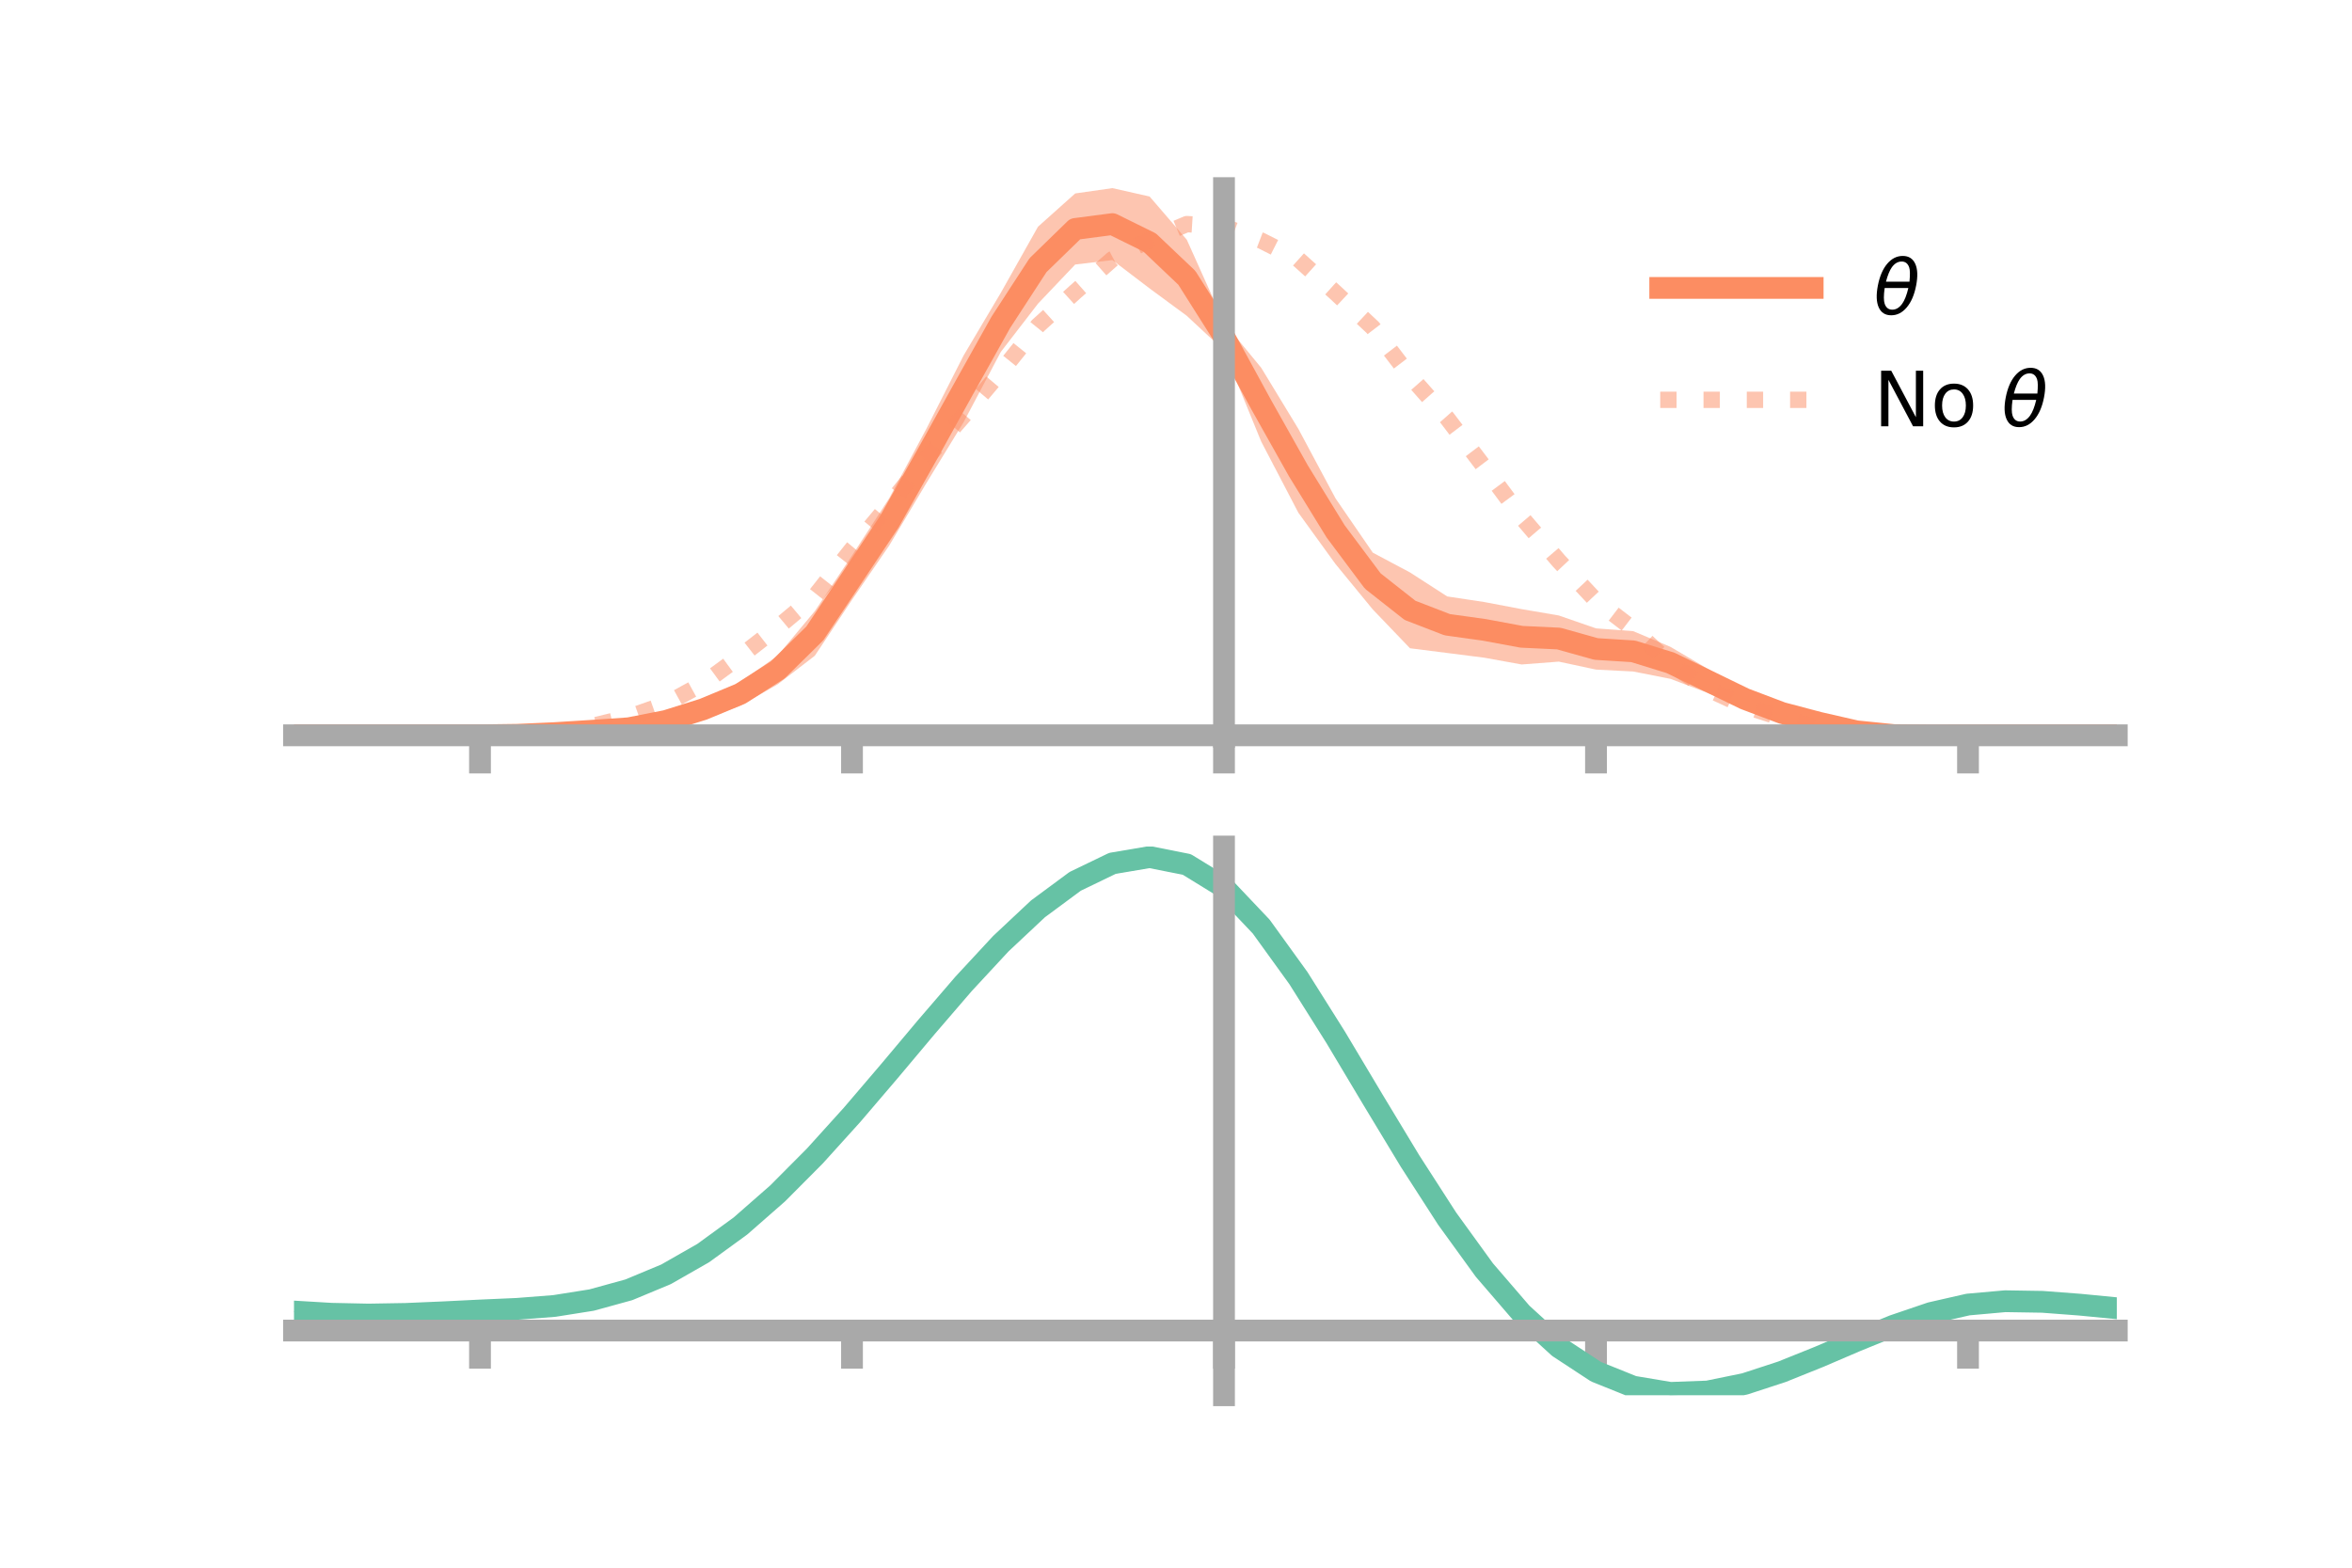 <?xml version="1.0" encoding="utf-8" standalone="no"?>
<!DOCTYPE svg PUBLIC "-//W3C//DTD SVG 1.1//EN"
  "http://www.w3.org/Graphics/SVG/1.1/DTD/svg11.dtd">
<!-- Created with matplotlib (https://matplotlib.org/) -->
<svg height="144pt" version="1.1" viewBox="0 0 216 144" width="216pt" xmlns="http://www.w3.org/2000/svg" xmlns:xlink="http://www.w3.org/1999/xlink">
 <defs>
  <style type="text/css">*{stroke-linecap:butt;stroke-linejoin:round;}</style>
 </defs>
 <g id="figure_1">
  <g id="patch_1">
   <path d="M 0 144 
L 216 144 
L 216 0 
L 0 0 
z
" style="fill:none;"/>
  </g>
  <g id="axes_1">
   <g id="patch_2">
    <path d="M 27 67.68 
L 194.4 67.68 
L 194.4 17.28 
L 27 17.28 
z
" style="fill:none;"/>
   </g>
   <g id="PolyCollection_1">
    <path clip-path="url(#p91480f7b4b)" d="M 27 67.542 
L 27 67.542 
L 30.416 67.542 
L 33.833 67.542 
L 37.249 67.542 
L 40.665 67.542 
L 44.082 67.538 
L 47.498 67.41 
L 50.914 67.188 
L 54.331 66.745 
L 57.747 66.439 
L 61.163 65.447 
L 64.58 64.181 
L 67.996 62.652 
L 71.412 60.232 
L 74.829 56.133 
L 78.245 51.034 
L 81.661 45.768 
L 85.078 39.381 
L 88.494 32.654 
L 91.91 26.897 
L 95.327 20.824 
L 98.743 17.769 
L 102.159 17.28 
L 105.576 18.05 
L 108.992 22.019 
L 112.408 29.63 
L 115.824 33.78 
L 119.241 39.401 
L 122.657 45.79 
L 126.073 50.763 
L 129.49 52.581 
L 132.906 54.785 
L 136.322 55.302 
L 139.739 55.951 
L 143.155 56.535 
L 146.571 57.719 
L 149.988 57.975 
L 153.404 59.414 
L 156.82 61.424 
L 160.237 63.315 
L 163.653 64.67 
L 167.069 65.927 
L 170.486 66.781 
L 173.902 67.357 
L 177.318 67.469 
L 180.735 67.541 
L 184.151 67.542 
L 187.567 67.542 
L 190.984 67.542 
L 194.4 67.542 
L 194.4 67.542 
L 194.4 67.542 
L 190.984 67.542 
L 187.567 67.542 
L 184.151 67.542 
L 180.735 67.545 
L 177.318 67.637 
L 173.902 67.68 
L 170.486 67.566 
L 167.069 66.856 
L 163.653 66.307 
L 160.237 65.076 
L 156.82 63.645 
L 153.404 62.354 
L 149.988 61.68 
L 146.571 61.505 
L 143.155 60.774 
L 139.739 61.035 
L 136.322 60.415 
L 132.906 59.979 
L 129.49 59.546 
L 126.073 55.983 
L 122.657 51.819 
L 119.241 47.102 
L 115.824 40.557 
L 112.408 32.192 
L 108.992 29.009 
L 105.576 26.493 
L 102.159 23.89 
L 98.743 24.296 
L 95.327 27.892 
L 91.91 32.327 
L 88.494 38.783 
L 85.078 44.37 
L 81.661 50.111 
L 78.245 55.096 
L 74.829 60.234 
L 71.412 62.864 
L 67.996 64.815 
L 64.58 66.119 
L 61.163 67.001 
L 57.747 67.349 
L 54.331 67.512 
L 50.914 67.497 
L 47.498 67.582 
L 44.082 67.543 
L 40.665 67.542 
L 37.249 67.542 
L 33.833 67.542 
L 30.416 67.542 
L 27 67.542 
z
" style="fill:#fc8d62;fill-opacity:0.5;"/>
   </g>
   <g id="matplotlib.axis_1">
    <g id="xtick_1">
     <g id="line2d_1">
      <defs>
       <path d="M 0 0 
L 0 3.5 
" id="meae9fbc723" style="stroke:#a9a9a9;stroke-width:2;"/>
      </defs>
      <g>
       <use style="fill:#a9a9a9;stroke:#a9a9a9;stroke-width:2;" x="44.082" xlink:href="#meae9fbc723" y="67.542"/>
      </g>
     </g>
    </g>
    <g id="xtick_2">
     <g id="line2d_2">
      <g>
       <use style="fill:#a9a9a9;stroke:#a9a9a9;stroke-width:2;" x="78.245" xlink:href="#meae9fbc723" y="67.542"/>
      </g>
     </g>
    </g>
    <g id="xtick_3">
     <g id="line2d_3">
      <g>
       <use style="fill:#a9a9a9;stroke:#a9a9a9;stroke-width:2;" x="112.408" xlink:href="#meae9fbc723" y="67.542"/>
      </g>
     </g>
    </g>
    <g id="xtick_4">
     <g id="line2d_4">
      <g>
       <use style="fill:#a9a9a9;stroke:#a9a9a9;stroke-width:2;" x="146.571" xlink:href="#meae9fbc723" y="67.542"/>
      </g>
     </g>
    </g>
    <g id="xtick_5">
     <g id="line2d_5">
      <g>
       <use style="fill:#a9a9a9;stroke:#a9a9a9;stroke-width:2;" x="180.735" xlink:href="#meae9fbc723" y="67.542"/>
      </g>
     </g>
    </g>
   </g>
   <g id="matplotlib.axis_2"/>
   <g id="line2d_6">
    <path clip-path="url(#p91480f7b4b)" d="M 27 67.542 
L 30.416 67.542 
L 33.833 67.542 
L 37.249 67.542 
L 40.665 67.542 
L 44.082 67.541 
L 47.498 67.496 
L 50.914 67.342 
L 54.331 67.128 
L 57.747 66.894 
L 61.163 66.224 
L 64.58 65.15 
L 67.996 63.733 
L 71.412 61.548 
L 74.829 58.184 
L 78.245 53.065 
L 81.661 47.94 
L 85.078 41.876 
L 88.494 35.719 
L 91.91 29.612 
L 95.327 24.358 
L 98.743 21.032 
L 102.159 20.585 
L 105.576 22.271 
L 108.992 25.514 
L 112.408 30.911 
L 115.824 37.169 
L 119.241 43.251 
L 122.657 48.805 
L 126.073 53.373 
L 129.49 56.063 
L 132.906 57.382 
L 136.322 57.858 
L 139.739 58.493 
L 143.155 58.654 
L 146.571 59.612 
L 149.988 59.828 
L 153.404 60.884 
L 156.82 62.535 
L 160.237 64.196 
L 163.653 65.489 
L 167.069 66.391 
L 170.486 67.173 
L 173.902 67.519 
L 177.318 67.553 
L 180.735 67.543 
L 184.151 67.542 
L 187.567 67.542 
L 190.984 67.542 
L 194.4 67.542 
" style="fill:none;stroke:#fc8d62;stroke-linecap:square;stroke-width:2;"/>
   </g>
   <g id="line2d_7">
    <path clip-path="url(#p91480f7b4b)" d="M 27 67.542 
L 30.416 67.542 
L 33.833 67.542 
L 37.249 67.542 
L 40.665 67.542 
L 44.082 67.542 
L 47.498 67.502 
L 50.914 67.274 
L 54.331 66.704 
L 57.747 65.859 
L 61.163 64.654 
L 64.58 62.779 
L 67.996 60.277 
L 71.412 57.619 
L 74.829 54.764 
L 78.245 50.447 
L 81.661 46.346 
L 85.078 42.1 
L 88.494 38.199 
L 91.91 34.155 
L 95.327 29.909 
L 98.743 26.813 
L 102.159 23.805 
L 105.576 22.016 
L 108.992 20.585 
L 112.408 20.801 
L 115.824 22.101 
L 119.241 23.822 
L 122.657 26.894 
L 126.073 30.09 
L 129.49 34.552 
L 132.906 38.414 
L 136.322 42.916 
L 139.739 47.521 
L 143.155 51.525 
L 146.571 55.168 
L 149.988 57.785 
L 153.404 60.962 
L 156.82 63.289 
L 160.237 64.865 
L 163.653 65.957 
L 167.069 66.915 
L 170.486 67.383 
L 173.902 67.514 
L 177.318 67.542 
L 180.735 67.542 
L 184.151 67.542 
L 187.567 67.542 
L 190.984 67.542 
L 194.4 67.542 
" style="fill:none;stroke:#fc8d62;stroke-dasharray:1.5,2.475;stroke-dashoffset:0;stroke-opacity:0.5;stroke-width:1.5;"/>
   </g>
   <g id="patch_3">
    <path d="M 112.408 67.68 
L 112.408 17.28 
" style="fill:none;stroke:#a9a9a9;stroke-linecap:square;stroke-linejoin:miter;stroke-width:2;"/>
   </g>
   <g id="patch_4">
    <path d="M 194.4 67.68 
L 194.4 17.28 
" style="fill:none;"/>
   </g>
   <g id="patch_5">
    <path d="M 27 67.542 
L 194.4 67.542 
" style="fill:none;stroke:#a9a9a9;stroke-linecap:square;stroke-linejoin:miter;stroke-width:2;"/>
   </g>
   <g id="patch_6">
    <path d="M 27 17.28 
L 194.4 17.28 
" style="fill:none;"/>
   </g>
   <g id="legend_1">
    <g id="line2d_8">
     <path d="M 152.47 26.449 
L 166.47 26.449 
" style="fill:none;stroke:#fc8d62;stroke-linecap:square;stroke-width:2;"/>
    </g>
    <g id="line2d_9"/>
    <g id="text_1">
     <!-- $\theta$ -->
     <g transform="translate(172.07 28.899)scale(0.07 -0.07)">
      <defs>
       <path d="M 45.516 34.672 
L 14.453 34.672 
Q 12.359 20.062 14.5 13.875 
Q 17.188 6.25 24.469 6.25 
Q 31.781 6.25 37.359 13.922 
Q 42.234 20.656 45.516 34.672 
z
M 47.016 42.969 
Q 48.344 56.844 46.625 61.719 
Q 43.953 69.438 36.766 69.438 
Q 29.297 69.438 23.828 61.812 
Q 19.531 55.672 16.156 42.969 
z
M 38.188 76.766 
Q 49.906 76.766 54.594 66.406 
Q 59.281 56.109 55.719 37.844 
Q 52.203 19.625 43.453 9.281 
Q 34.766 -1.125 23.047 -1.125 
Q 11.281 -1.125 6.641 9.281 
Q 2 19.625 5.516 37.844 
Q 9.078 56.109 17.719 66.406 
Q 26.422 76.766 38.188 76.766 
z
" id="DejaVuSans-Oblique-952"/>
      </defs>
      <use transform="translate(0 0.234)" xlink:href="#DejaVuSans-Oblique-952"/>
     </g>
    </g>
    <g id="line2d_10">
     <path d="M 152.47 36.724 
L 166.47 36.724 
" style="fill:none;stroke:#fc8d62;stroke-dasharray:1.5,2.475;stroke-dashoffset:0;stroke-opacity:0.5;stroke-width:1.5;"/>
    </g>
    <g id="line2d_11"/>
    <g id="text_2">
     <!-- No $\theta$ -->
     <g transform="translate(172.07 39.174)scale(0.07 -0.07)">
      <defs>
       <path d="M 9.812 72.906 
L 23.094 72.906 
L 55.422 11.922 
L 55.422 72.906 
L 64.984 72.906 
L 64.984 0 
L 51.703 0 
L 19.391 60.984 
L 19.391 0 
L 9.812 0 
z
" id="DejaVuSans-78"/>
       <path d="M 30.609 48.391 
Q 23.391 48.391 19.188 42.75 
Q 14.984 37.109 14.984 27.297 
Q 14.984 17.484 19.156 11.844 
Q 23.344 6.203 30.609 6.203 
Q 37.797 6.203 41.984 11.859 
Q 46.188 17.531 46.188 27.297 
Q 46.188 37.016 41.984 42.703 
Q 37.797 48.391 30.609 48.391 
z
M 30.609 56 
Q 42.328 56 49.016 48.375 
Q 55.719 40.766 55.719 27.297 
Q 55.719 13.875 49.016 6.219 
Q 42.328 -1.422 30.609 -1.422 
Q 18.844 -1.422 12.172 6.219 
Q 5.516 13.875 5.516 27.297 
Q 5.516 40.766 12.172 48.375 
Q 18.844 56 30.609 56 
z
" id="DejaVuSans-111"/>
       <path id="DejaVuSans-32"/>
      </defs>
      <use transform="translate(0 0.234)" xlink:href="#DejaVuSans-78"/>
      <use transform="translate(74.805 0.234)" xlink:href="#DejaVuSans-111"/>
      <use transform="translate(135.986 0.234)" xlink:href="#DejaVuSans-32"/>
      <use transform="translate(167.773 0.234)" xlink:href="#DejaVuSans-Oblique-952"/>
     </g>
    </g>
   </g>
  </g>
  <g id="axes_2">
   <g id="patch_7">
    <path d="M 27 128.16 
L 194.4 128.16 
L 194.4 77.76 
L 27 77.76 
z
" style="fill:none;"/>
   </g>
   <g id="PolyCollection_2">
    <path clip-path="url(#pb2ab8e265a)" d="M 27 120.513 
L 27 120.432 
L 30.416 120.644 
L 33.833 120.717 
L 37.249 120.653 
L 40.665 120.497 
L 44.082 120.32 
L 47.498 120.165 
L 50.914 119.894 
L 54.331 119.345 
L 57.747 118.394 
L 61.163 116.949 
L 64.58 114.958 
L 67.996 112.415 
L 71.412 109.35 
L 74.829 105.831 
L 78.245 101.959 
L 81.661 97.863 
L 85.078 93.698 
L 88.494 89.639 
L 91.91 85.874 
L 95.327 82.602 
L 98.743 80.026 
L 102.159 78.347 
L 105.576 77.76 
L 108.992 78.451 
L 112.408 80.586 
L 115.824 84.246 
L 119.241 89.05 
L 122.657 94.561 
L 126.073 100.37 
L 129.49 106.119 
L 132.906 111.508 
L 136.322 116.302 
L 139.739 120.335 
L 143.155 123.502 
L 146.571 125.767 
L 149.988 127.152 
L 153.404 127.729 
L 156.82 127.607 
L 160.237 126.922 
L 163.653 125.824 
L 167.069 124.475 
L 170.486 123.036 
L 173.902 121.667 
L 177.318 120.52 
L 180.735 119.745 
L 184.151 119.443 
L 187.567 119.503 
L 190.984 119.772 
L 194.4 120.117 
L 194.4 120.224 
L 194.4 120.224 
L 190.984 119.905 
L 187.567 119.654 
L 184.151 119.605 
L 180.735 119.913 
L 177.318 120.697 
L 173.902 121.873 
L 170.486 123.289 
L 167.069 124.781 
L 163.653 126.18 
L 160.237 127.316 
L 156.82 128.026 
L 153.404 128.16 
L 149.988 127.591 
L 146.571 126.226 
L 143.155 124.009 
L 139.739 120.929 
L 136.322 117.023 
L 132.906 112.385 
L 129.49 107.172 
L 126.073 101.607 
L 122.657 95.979 
L 119.241 90.634 
L 115.824 85.973 
L 112.408 82.423 
L 108.992 80.358 
L 105.576 79.694 
L 102.159 80.264 
L 98.743 81.883 
L 95.327 84.36 
L 91.91 87.499 
L 88.494 91.103 
L 85.078 94.983 
L 81.661 98.957 
L 78.245 102.86 
L 74.829 106.547 
L 71.412 109.897 
L 67.996 112.818 
L 64.58 115.248 
L 61.163 117.16 
L 57.747 118.559 
L 54.331 119.488 
L 50.914 120.024 
L 47.498 120.286 
L 44.082 120.429 
L 40.665 120.59 
L 37.249 120.727 
L 33.833 120.776 
L 30.416 120.706 
L 27 120.513 
z
" style="fill:#66c2a5;fill-opacity:0.5;"/>
   </g>
   <g id="matplotlib.axis_3">
    <g id="xtick_6">
     <g id="line2d_12">
      <g>
       <use style="fill:#a9a9a9;stroke:#a9a9a9;stroke-width:2;" x="44.082" xlink:href="#meae9fbc723" y="122.219"/>
      </g>
     </g>
    </g>
    <g id="xtick_7">
     <g id="line2d_13">
      <g>
       <use style="fill:#a9a9a9;stroke:#a9a9a9;stroke-width:2;" x="78.245" xlink:href="#meae9fbc723" y="122.219"/>
      </g>
     </g>
    </g>
    <g id="xtick_8">
     <g id="line2d_14">
      <g>
       <use style="fill:#a9a9a9;stroke:#a9a9a9;stroke-width:2;" x="112.408" xlink:href="#meae9fbc723" y="122.219"/>
      </g>
     </g>
    </g>
    <g id="xtick_9">
     <g id="line2d_15">
      <g>
       <use style="fill:#a9a9a9;stroke:#a9a9a9;stroke-width:2;" x="146.571" xlink:href="#meae9fbc723" y="122.219"/>
      </g>
     </g>
    </g>
    <g id="xtick_10">
     <g id="line2d_16">
      <g>
       <use style="fill:#a9a9a9;stroke:#a9a9a9;stroke-width:2;" x="180.735" xlink:href="#meae9fbc723" y="122.219"/>
      </g>
     </g>
    </g>
   </g>
   <g id="matplotlib.axis_4"/>
   <g id="line2d_17">
    <path clip-path="url(#pb2ab8e265a)" d="M 27 120.472 
L 30.416 120.675 
L 33.833 120.747 
L 37.249 120.69 
L 40.665 120.544 
L 44.082 120.375 
L 47.498 120.225 
L 50.914 119.959 
L 54.331 119.417 
L 57.747 118.477 
L 61.163 117.054 
L 64.58 115.103 
L 67.996 112.617 
L 71.412 109.624 
L 74.829 106.189 
L 78.245 102.41 
L 81.661 98.41 
L 85.078 94.341 
L 88.494 90.371 
L 91.91 86.686 
L 95.327 83.481 
L 98.743 80.955 
L 102.159 79.306 
L 105.576 78.727 
L 108.992 79.404 
L 112.408 81.505 
L 115.824 85.11 
L 119.241 89.842 
L 122.657 95.27 
L 126.073 100.989 
L 129.49 106.645 
L 132.906 111.946 
L 136.322 116.663 
L 139.739 120.632 
L 143.155 123.755 
L 146.571 125.997 
L 149.988 127.372 
L 153.404 127.944 
L 156.82 127.817 
L 160.237 127.119 
L 163.653 126.002 
L 167.069 124.628 
L 170.486 123.163 
L 173.902 121.77 
L 177.318 120.608 
L 180.735 119.829 
L 184.151 119.524 
L 187.567 119.579 
L 190.984 119.838 
L 194.4 120.17 
" style="fill:none;stroke:#66c2a5;stroke-linecap:square;stroke-width:2;"/>
   </g>
   <g id="patch_8">
    <path d="M 112.408 128.16 
L 112.408 77.76 
" style="fill:none;stroke:#a9a9a9;stroke-linecap:square;stroke-linejoin:miter;stroke-width:2;"/>
   </g>
   <g id="patch_9">
    <path d="M 194.4 128.16 
L 194.4 77.76 
" style="fill:none;"/>
   </g>
   <g id="patch_10">
    <path d="M 27 122.219 
L 194.4 122.219 
" style="fill:none;stroke:#a9a9a9;stroke-linecap:square;stroke-linejoin:miter;stroke-width:2;"/>
   </g>
   <g id="patch_11">
    <path d="M 27 77.76 
L 194.4 77.76 
" style="fill:none;"/>
   </g>
  </g>
 </g>
 <defs>
  <clipPath id="p91480f7b4b">
   <rect height="50.4" width="167.4" x="27" y="17.28"/>
  </clipPath>
  <clipPath id="pb2ab8e265a">
   <rect height="50.4" width="167.4" x="27" y="77.76"/>
  </clipPath>
 </defs>
</svg>

